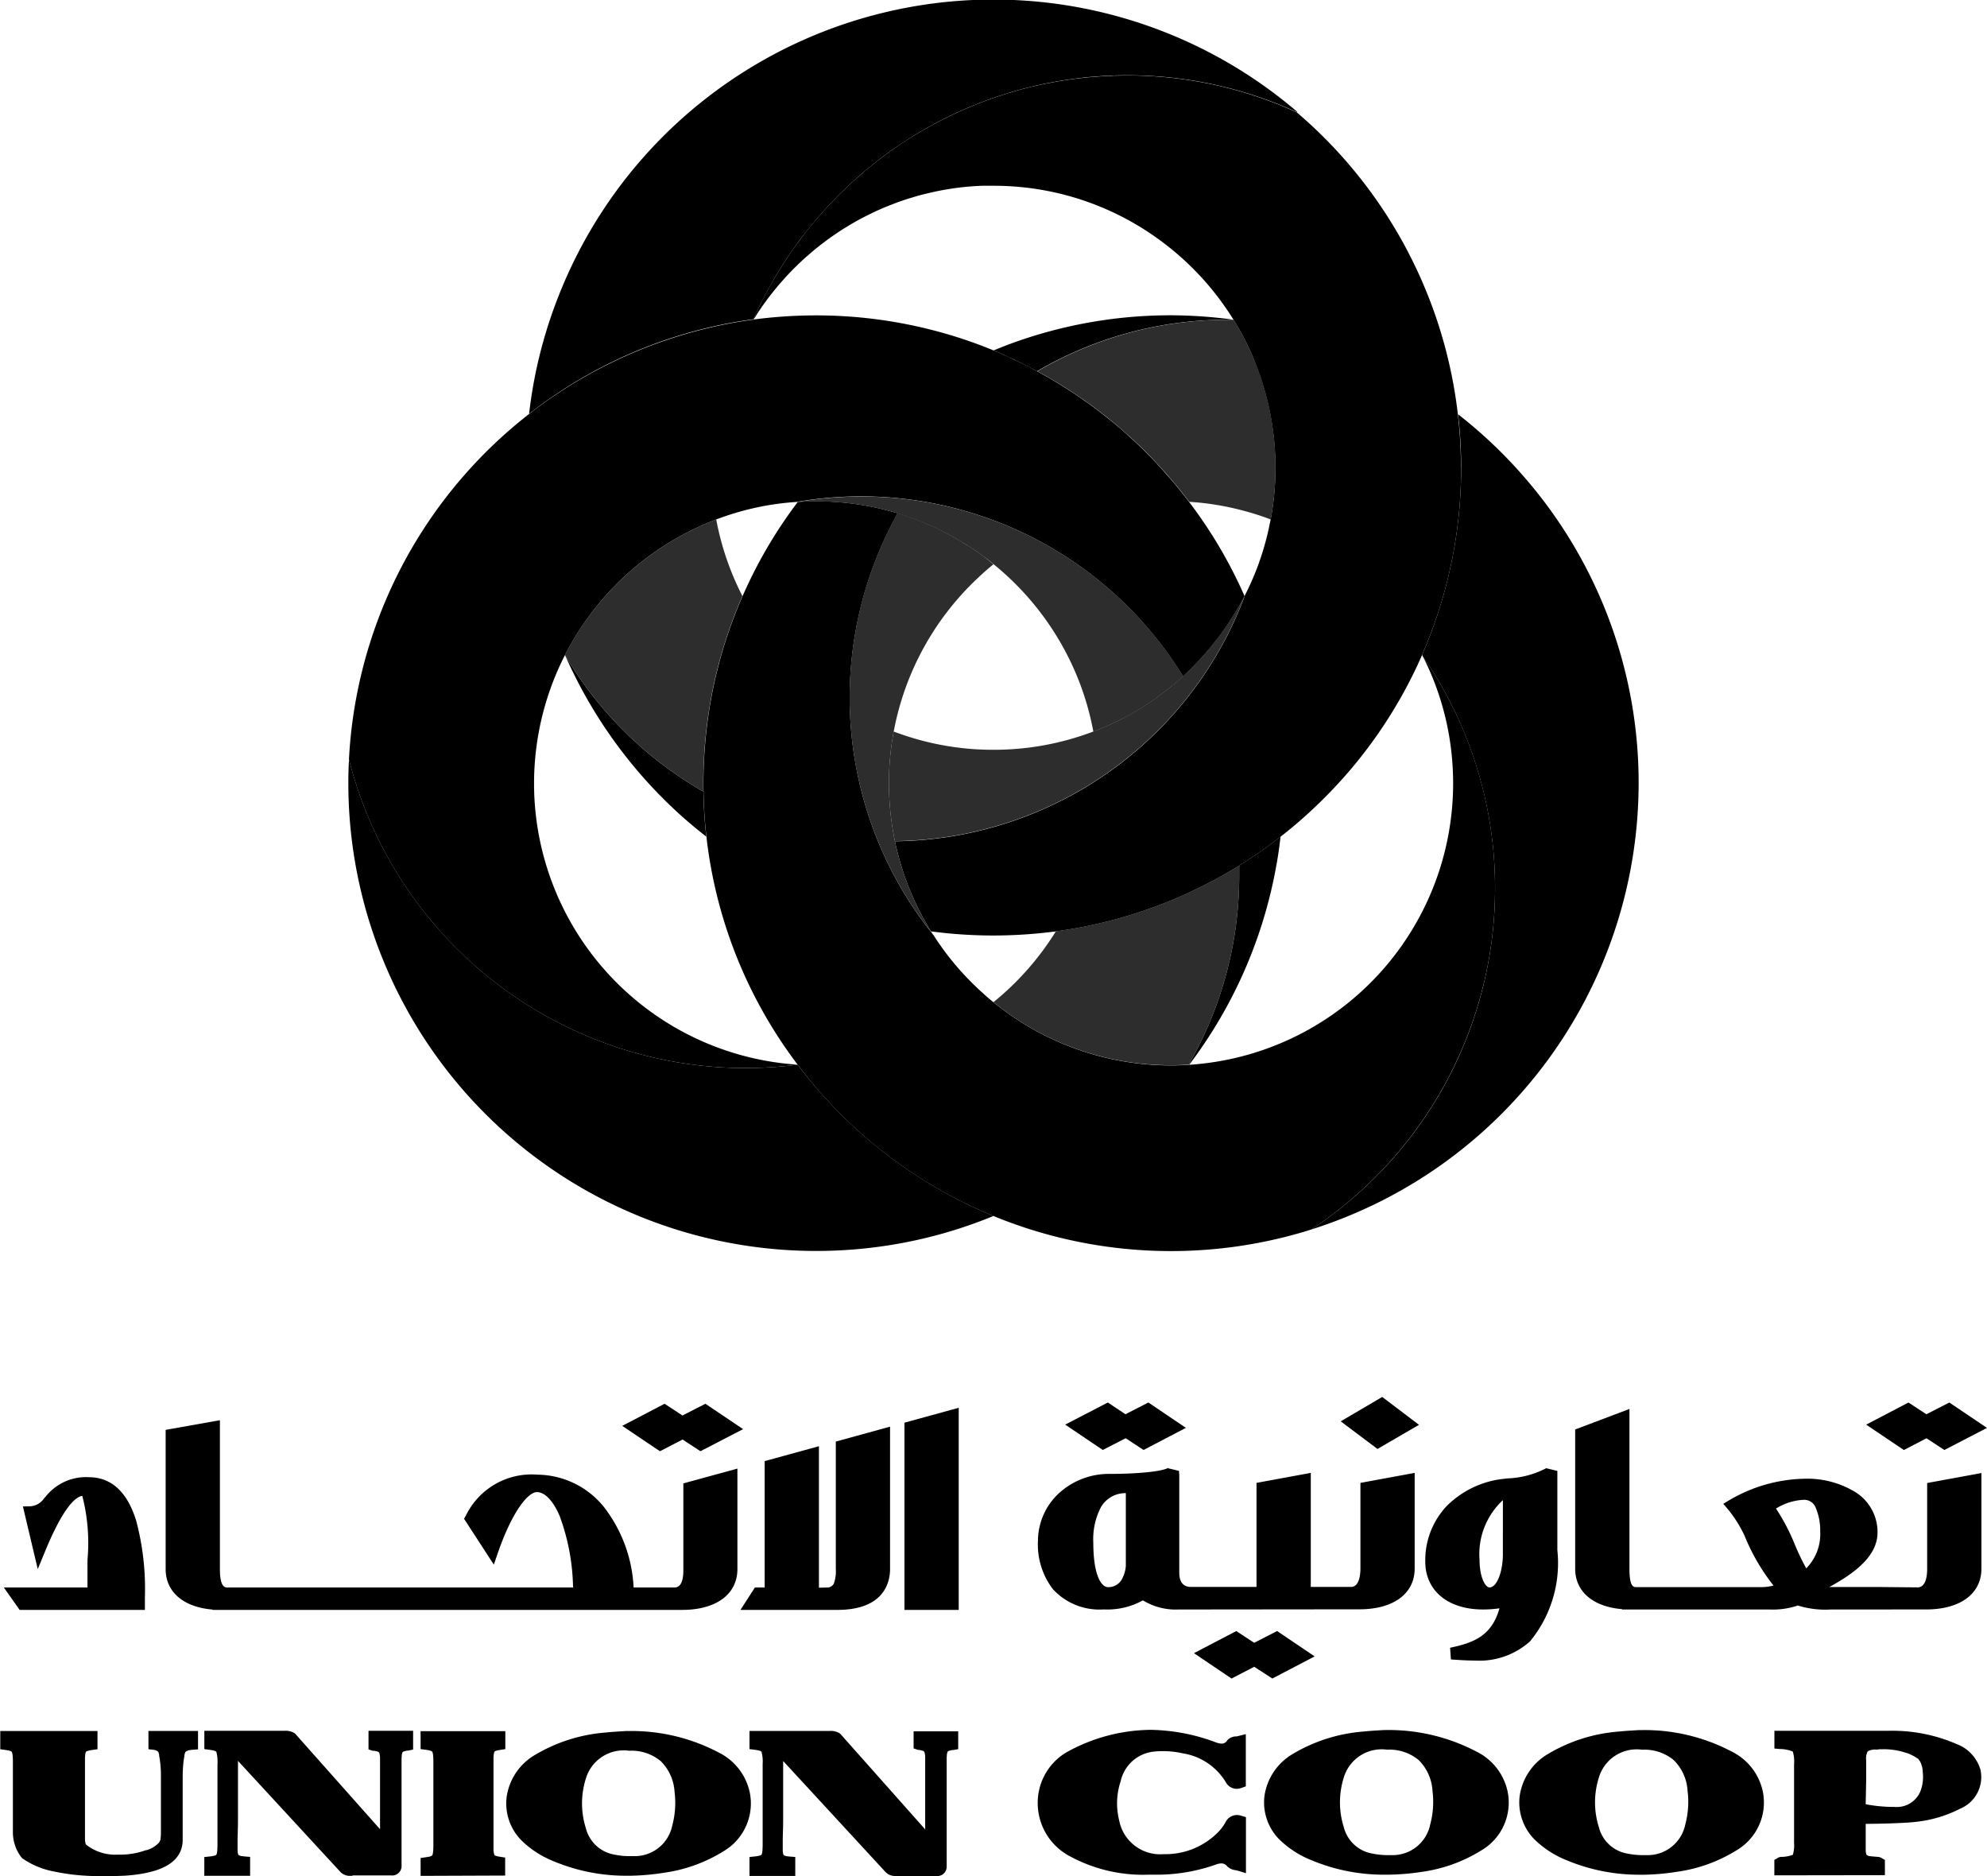 <svg xmlns="http://www.w3.org/2000/svg" width="74.144" height="70" viewBox="0 0 74.144 70">
  <g id="UC" transform="translate(-343.806 -2974)">
    <path id="Path_78" data-name="Path 78" d="M236.622,192.032c-.007.02-.017.041-.027.061.015-.022.027-.044.039-.064A.021.021,0,0,1,236.622,192.032Z" transform="translate(135.29 2793.896)"/>
    <path id="Path_79" data-name="Path 79" d="M263.189,144.109a17.335,17.335,0,0,1-1.459,6.982s0,.007,0,.01a17.4,17.4,0,0,1-3.876,5.555,16.887,16.887,0,0,1-1.4,1.217,17.356,17.356,0,0,1-8.382,3.534l-.242.029a17.666,17.666,0,0,1-4.421-.029c-.056-.09-.112-.183-.166-.276-.027-.049-.056-.1-.083-.149-.056-.1-.11-.2-.164-.3s-.1-.208-.154-.315a10.324,10.324,0,0,1-.677-1.882l-.015-.059c-.017-.068-.032-.134-.049-.2s-.027-.12-.039-.181a14.1,14.1,0,0,0,13.057-9.162s0-.007,0-.01a10.239,10.239,0,0,0,.933-2.691c.012-.044.02-.09.029-.137a10.52,10.52,0,0,0-.582-5.855s0-.01,0-.015a10.16,10.16,0,0,0-.8-1.584,10.582,10.582,0,0,0-2.769-2.986,10.457,10.457,0,0,0-6.188-2.016c-.1,0-.191,0-.286,0-.047,0-.091,0-.135,0a9.945,9.945,0,0,0-1.276.127l-.112.019q-.275.048-.543.11c-.063.015-.127.029-.191.046-.042.007-.081.02-.12.029-.076.02-.149.039-.222.061s-.166.049-.249.076a.318.318,0,0,0-.044.012c-.066.022-.132.042-.2.066-.105.034-.21.073-.315.113s-.208.081-.31.122-.205.086-.308.132-.2.093-.3.142c-.2.1-.4.2-.587.31-.261.149-.516.308-.762.479-.046.032-.1.066-.142.1-.088.061-.176.127-.261.193-.191.144-.374.293-.552.452-.1.083-.2.173-.293.264-.049.044-.1.09-.142.137-.081.076-.156.154-.232.232-.054.056-.107.113-.156.166s-.1.11-.149.166c-.078.088-.156.176-.227.266-.039.044-.076.09-.11.134s-.073.09-.108.137q-.11.139-.213.286c-.066.088-.127.178-.188.269-.039.056-.076.113-.112.171s-.073.113-.11.171a.022.022,0,0,1-.012,0c.059-.134.122-.269.186-.4l0,0q.03-.07.066-.139c.01-.022.02-.042.029-.061.063-.127.127-.254.2-.379.085-.161.173-.323.264-.479s.183-.313.281-.467c.081-.132.164-.259.249-.386.039-.059.078-.117.117-.174.081-.117.161-.23.242-.342.1-.129.191-.257.291-.384.015-.022.032-.042.046-.061.078-.1.154-.2.235-.288a.127.127,0,0,1,.029-.034c.061-.076.125-.151.191-.225a.024.024,0,0,1,.01-.012c.032-.039.066-.078.1-.115a.332.332,0,0,1,.039-.042c.059-.068.12-.134.181-.2.078-.088.159-.174.242-.259l.1-.1c0-.007.007-.012.01-.012a.309.309,0,0,1,.039-.039c.061-.064.122-.125.186-.186l.046-.044.076-.071c.11-.108.22-.21.332-.308s.227-.2.342-.3.232-.193.352-.288c.076-.061.151-.12.227-.178,0,0,0,0,0,0a.333.333,0,0,1,.051-.037l0,0a.046.046,0,0,1,.017-.015.114.114,0,0,1,.029-.022c.039-.032.081-.061.12-.088a.084.084,0,0,1,.025-.02h0c0-.007.007-.01.012-.01a.226.226,0,0,1,.041-.029c.064-.049.127-.1.193-.139.249-.176.5-.342.76-.5.068-.044.139-.085.21-.127s.122-.071.183-.108c.132-.076.264-.149.4-.222s.269-.142.406-.21c.274-.139.552-.266.833-.386.264-.112.535-.22.806-.318l.09-.032c.156-.054.31-.107.469-.156.064-.022.125-.042.188-.059s.134-.042.2-.061c.144-.042.288-.081.435-.117.215-.056.432-.105.65-.151.066-.015.13-.027.2-.039l.156-.029q.191-.037.381-.066c.125-.02.252-.039.381-.056.1-.012.188-.025.284-.034.061-.007.125-.015.186-.02.083-.01.169-.017.254-.022.061-.007.12-.012.181-.015.134-.012.266-.02.4-.025.073,0,.149-.007.225-.01.159,0,.32-.007.481-.007a15.133,15.133,0,0,1,6.327,1.376,17.429,17.429,0,0,1,6.126,13.264Z" transform="translate(135.138 2847.342)"/>
    <path id="Path_80" data-name="Path 80" d="M193.881,284.763c-.288-.225-.572-.459-.846-.7A17.556,17.556,0,0,1,188.615,278a14.134,14.134,0,0,0,5.159,5.083C193.781,283.649,193.82,284.211,193.881,284.763Z" transform="translate(176.28 2720.451)"/>
    <path id="Path_81" data-name="Path 81" d="M195.187,246.068c-.064.139-.122.281-.178.423a17.163,17.163,0,0,0-1.207,4.956q-.077.8-.076,1.608c0,.1,0,.205.005.308a14.134,14.134,0,0,1-5.159-5.083l-.007-.015a10.558,10.558,0,0,1,5.645-5.054,10.441,10.441,0,0,0,.977,2.857Z" transform="translate(176.322 2750.171)" fill="#2d2d2d"/>
    <path id="Path_82" data-name="Path 82" d="M207.99,114.36a15.133,15.133,0,0,0-6.327-1.376c-.161,0-.323,0-.481.007-.076,0-.152,0-.225.01-.134,0-.266.012-.4.024-.061,0-.12.007-.181.015-.085,0-.171.012-.254.022-.061,0-.125.012-.186.02-.1.01-.188.022-.283.034-.129.017-.257.037-.381.056s-.254.042-.381.066l-.156.029c-.066.012-.129.024-.2.039-.218.046-.435.1-.65.152-.147.037-.291.076-.435.117-.068.02-.137.039-.2.061s-.125.037-.188.059c-.188.059-.374.122-.56.188-.271.1-.543.205-.806.318-.281.12-.56.247-.833.386-.137.068-.271.137-.406.21s-.266.147-.4.222c-.061.037-.125.071-.183.107s-.142.083-.21.127c-.257.161-.511.328-.76.5-.066.044-.13.09-.193.139a.21.21,0,0,0-.042.029s-.007,0-.012.01h0a.086.086,0,0,0-.024.02c-.039.027-.081.056-.12.088a.118.118,0,0,0-.029.022.046.046,0,0,0-.017.015l0,0a.327.327,0,0,0-.051.037s0,0,0,0c-.076.059-.151.117-.227.178-.12.1-.237.191-.352.288s-.23.2-.342.3-.222.2-.332.308l-.076.071-.046.044c-.064.061-.125.12-.186.186a.29.29,0,0,0-.039.039s-.007,0-.01.012l-.1.1c-.083.085-.164.171-.242.259-.061.066-.122.132-.181.2a.3.3,0,0,0-.039.042c-.034.037-.068.076-.1.115a.024.024,0,0,0-.01.012c-.066.073-.129.149-.191.225a.127.127,0,0,0-.029.034c-.081.093-.159.191-.235.288-.015.019-.032.039-.047.061-.1.127-.2.254-.291.384-.081.112-.161.225-.242.342-.039.056-.078.115-.117.173-.086.127-.169.254-.249.386-.1.154-.191.308-.281.467s-.178.318-.264.479c-.068.125-.132.252-.2.379-.01.02-.02.039-.029.061q-.037.07-.066.139l0,0c-.064.134-.127.269-.186.4a17.369,17.369,0,0,0-8.37,3.529,17.279,17.279,0,0,1,1.112-4.428,17.434,17.434,0,0,1,27.548-6.842Z" transform="translate(184.212 2863.826)"/>
    <path id="Path_83" data-name="Path 83" d="M253.535,252.971a15.046,15.046,0,0,1-.337,3.187,15.287,15.287,0,0,1-6.527,9.548,17.433,17.433,0,0,1-19.156-6.149l0,0a17.3,17.3,0,0,1-3.407-8.509h0a17.824,17.824,0,0,1-.112-1.989q0-.814.076-1.608a17.158,17.158,0,0,1,1.207-4.956c.056-.142.115-.284.178-.423a17.3,17.3,0,0,1,2.06-3.514c.227-.017.454-.024.684-.024a10.526,10.526,0,0,1,2.468.291c.193.049.386.1.577.156a14.113,14.113,0,0,0,1.339,15.745,10.445,10.445,0,0,0,1.811,2.133c.139.129.281.252.428.369a10.487,10.487,0,0,0,6.622,2.353c.23,0,.459-.007.684-.024a10.524,10.524,0,0,0,9.841-10.5,10.677,10.677,0,0,0-.147-1.757,10.4,10.4,0,0,0-.982-2.979,14.939,14.939,0,0,1,1.378,2.449A15.149,15.149,0,0,1,253.535,252.971Z" transform="translate(146.058 2754.169)"/>
    <path id="Path_84" data-name="Path 84" d="M254.746,212.4c-.44.274-.892.525-1.356.76a17.35,17.35,0,0,1-5.479,1.693,10.542,10.542,0,0,1-2.331,2.646,10.463,10.463,0,0,0,6.622,2.353c.222,0,.445-.007.662-.022a14.1,14.1,0,0,0,1.887-7.067C254.751,212.645,254.749,212.522,254.746,212.4Zm-18.132-20.366c-.007.02-.017.042-.027.061.015-.022.027-.044.039-.064A.022.022,0,0,1,236.614,192.036Z" transform="translate(135.296 2793.891)" fill="#2d2d2d"/>
    <path id="Path_85" data-name="Path 85" d="M351.744,324.428c-.039.352-.088.7-.152,1.048a17.342,17.342,0,0,1-3.255,7.461.072.072,0,0,0-.022,0,14.1,14.1,0,0,0,1.887-7.067c0-.122,0-.244,0-.364A17.348,17.348,0,0,0,351.744,324.428Z" transform="translate(39.845 2680.786)"/>
    <path id="Path_86" data-name="Path 86" d="M166.664,201.447c-.054.1-.108.2-.161.3-.022.034-.042.071-.061.105a.078.078,0,0,0-.01.019c-.049.083-.1.164-.147.244l-.044.071c-.046.078-.1.156-.149.232a1.31,1.31,0,0,1-.081.122c-.044.066-.088.129-.134.193s-.1.147-.159.217q-.059.081-.125.161a.606.606,0,0,1-.064.081c-.071.093-.147.183-.222.271-.173.205-.357.406-.548.6l-.107.107c-.066.066-.134.13-.2.193l-.071.066-.012.012a14.1,14.1,0,0,0-14.423-6.508,10.254,10.254,0,0,0-2.852.6c-.049.017-.1.034-.142.054a10.536,10.536,0,0,0-6.8,9.843c0,.037,0,.073,0,.11a10.524,10.524,0,0,0,9.836,10.388l0,0a15.206,15.206,0,0,1-1.958.125c-.33,0-.66-.01-.985-.032a15.277,15.277,0,0,1-13.8-11.481,17.478,17.478,0,0,1,15.083-16.41.665.665,0,0,1-.027.061c.015-.022.027-.044.039-.064a17.923,17.923,0,0,1,2.331-.154,17.409,17.409,0,0,1,4.426.569,16.927,16.927,0,0,1,2.2.738c.144.059.291.12.433.186.071.029.142.061.21.1s.166.073.247.115c.063.029.125.059.188.09.13.064.259.127.386.2l0,0c.061.032.122.063.183.1.083.044.166.088.249.137l.015.007c.122.068.244.139.364.213.1.059.2.12.3.183.227.142.45.286.67.44.071.046.139.1.208.144.105.073.21.149.313.227.041.029.081.061.122.093.063.047.125.093.188.147a.025.025,0,0,1,.017.012l0,0c.078.061.159.125.235.186a.081.081,0,0,1,.02.015c.09.071.181.147.271.225a.013.013,0,0,1,.01.007c.134.112.264.227.393.345s.264.242.393.364.239.232.357.352c.083.083.164.166.242.252.007,0,.012.007.012.012.037.037.071.073.1.11,0,0,.007,0,0,0,.066.068.127.137.188.205.09.1.176.2.259.293.034.039.066.076.1.115q.147.169.286.345c.115.142.225.284.335.428A17.323,17.323,0,0,1,166.664,201.447Z" transform="translate(223.582 2794.794)"/>
    <path id="Path_87" data-name="Path 87" d="M157.158,321.71a17.237,17.237,0,0,1-3.944,1.1,17.459,17.459,0,0,1-20.129-17.245c0-.3.007-.594.025-.887a15.284,15.284,0,0,0,13.8,11.481c.325.022.655.032.985.032a15.231,15.231,0,0,0,1.957-.125A17.5,17.5,0,0,0,157.158,321.71Z" transform="translate(223.719 2697.657)"/>
    <path id="Path_88" data-name="Path 88" d="M307.27,191.134c-.073,0-.147,0-.22,0a14.01,14.01,0,0,0-7.111,1.923c-.054-.029-.105-.059-.159-.085l0,0c-.127-.068-.257-.132-.386-.2-.063-.032-.125-.061-.188-.09-.081-.042-.164-.078-.247-.115s-.139-.066-.21-.1c-.142-.066-.288-.127-.432-.186.164-.068.33-.132.5-.2a17.318,17.318,0,0,1,6.124-1.112A17.508,17.508,0,0,1,307.27,191.134Z" transform="translate(82.562 2794.794)"/>
    <path id="Path_89" data-name="Path 89" d="M318.369,197.559a10.467,10.467,0,0,1-.179,1.931,9.847,9.847,0,0,0-1.068-.34,10.112,10.112,0,0,0-1.972-.318c-.11-.144-.22-.286-.335-.428q-.139-.176-.286-.345c-.032-.039-.064-.076-.1-.115-.083-.1-.169-.2-.259-.293-.061-.068-.122-.137-.188-.205,0,0,0,0,0,0q-.048-.055-.1-.11s0-.007-.012-.012c-.078-.086-.159-.169-.242-.252-.117-.12-.235-.237-.357-.352s-.259-.247-.393-.364-.262-.232-.393-.345a.014.014,0,0,0-.01-.007c-.09-.078-.181-.154-.271-.225a.079.079,0,0,0-.02-.015c-.078-.066-.156-.127-.235-.186l0,0a.025.025,0,0,0-.017-.012c-.063-.054-.125-.1-.188-.147-.041-.032-.081-.063-.122-.093-.1-.078-.208-.154-.313-.227-.069-.051-.137-.1-.208-.144-.22-.154-.442-.3-.67-.44-.1-.064-.2-.125-.3-.183-.12-.073-.242-.144-.364-.213l-.015-.007c-.083-.049-.166-.093-.249-.137a.115.115,0,0,0-.024-.012,14.011,14.011,0,0,1,7.111-1.923c.073,0,.147,0,.22,0A10.458,10.458,0,0,1,318.369,197.559Z" transform="translate(73.033 2793.891)" fill="#2d2d2d"/>
    <path id="Path_90" data-name="Path 90" d="M391.894,230.035a17.479,17.479,0,0,1-12.221,16.649,15.241,15.241,0,0,0,5.545-18.936,14.923,14.923,0,0,0-1.378-2.449.577.577,0,0,0-.027-.056,17.425,17.425,0,0,0,1.344-8.976,17.633,17.633,0,0,1,2.913,2.876A17.369,17.369,0,0,1,391.894,230.035Z" transform="translate(13.057 2773.189)"/>
    <path id="Path_91" data-name="Path 91" d="M284.823,262.685a14.1,14.1,0,0,1-13.057,9.161c-.059-.291-.107-.582-.144-.88a10.531,10.531,0,0,1,.073-3.059c.01-.049.017-.1.027-.149l.071.027a10.423,10.423,0,0,0,2.957.633c.23.015.462.022.694.022a10.453,10.453,0,0,0,3.722-.679c.076-.029.154-.059.23-.09.166-.068.33-.139.491-.215.125-.059.247-.117.367-.181s.232-.122.345-.186c.156-.088.308-.178.457-.274l.1-.066a.1.1,0,0,0,.02-.015c.061-.037.122-.078.181-.117l.088-.061.132-.1.132-.1c.029-.022.059-.042.086-.064,0,0,0,0,0,0a.573.573,0,0,0,.061-.046l0,0c.091-.068.176-.137.264-.21.034-.027.066-.054.1-.081.1-.088.205-.176.3-.266l.071-.066c.068-.063.137-.127.2-.193l.108-.108c.191-.191.374-.391.548-.6.076-.088.151-.178.222-.271a.606.606,0,0,0,.064-.081q.066-.081.125-.161c.056-.071.108-.144.159-.217s.09-.127.134-.193a1.319,1.319,0,0,0,.081-.122c.051-.076.1-.154.149-.232l.044-.071c.049-.081.1-.161.147-.244a.077.077,0,0,1,.01-.02c.02-.034.039-.071.061-.105.054-.1.108-.2.161-.3A.1.1,0,0,0,284.823,262.685Z" transform="translate(105.432 2733.534)" fill="#2d2d2d"/>
    <path id="Path_92" data-name="Path 92" d="M262.282,244.021c-.093.085-.193.169-.291.254-.032.027-.064.054-.1.081-.088.073-.173.142-.264.21l0,0a.55.55,0,0,1-.061.046s0,0,0,0c-.027.022-.056.042-.086.064l-.132.1-.132.1-.088.061c-.059.039-.12.081-.181.117a.1.1,0,0,1-.019.015l-.1.066c-.149.1-.3.186-.457.274-.112.064-.227.127-.345.186s-.242.122-.367.181c-.161.076-.325.147-.491.215-.076.032-.154.061-.23.09-.007-.041-.015-.08-.024-.122a10.442,10.442,0,0,0-1.193-3.182,10.557,10.557,0,0,0-2.5-2.937c-.112-.093-.225-.181-.342-.266-.088-.066-.173-.13-.264-.191-.064-.046-.13-.093-.2-.134-.041-.029-.081-.056-.122-.081,0,0,0,0-.007,0a2.774,2.774,0,0,0-.239-.149l0,0c-.071-.046-.144-.09-.217-.129a1.52,1.52,0,0,0-.147-.083c-.132-.076-.267-.147-.4-.213-.027-.015-.051-.027-.078-.039-.046-.024-.1-.046-.142-.068-.137-.066-.279-.127-.418-.186s-.293-.12-.442-.173h0a10.344,10.344,0,0,0-3.6-.635c-.23,0-.457.007-.684.024a.276.276,0,0,0-.044,0,14.1,14.1,0,0,1,14.423,6.508Z" transform="translate(125.667 2755.216)" fill="#2d2d2d"/>
    <path id="Path_93" data-name="Path 93" d="M266.832,243.506c-.2.161-.393.33-.579.508a10.483,10.483,0,0,0-3.143,5.731c-.01.049-.017.1-.027.149a10.537,10.537,0,0,0-.073,3.059c.044.359.105.711.183,1.061.017.069.032.135.049.2l.015.059a10.324,10.324,0,0,0,.677,1.882c.049.107.1.21.154.315s.108.2.164.3c.027.051.056.1.083.149.054.093.11.186.166.276.029.049.061.1.093.144a14.114,14.114,0,0,1-1.339-15.745c.188.059.374.12.557.188h0c.149.054.3.112.442.174s.281.12.418.186c.047.022.1.044.142.068.027.012.051.025.078.039.134.066.269.137.4.213.049.027.1.054.147.083.073.039.147.083.217.13l0,0c.081.049.161.1.239.149,0,0,.005,0,.008,0,.042.024.081.051.122.081.066.042.132.088.2.134q.136.092.264.191C266.607,243.325,266.72,243.416,266.832,243.506Z" transform="translate(114.045 2751.547)" fill="#2d2d2d"/>
    <g id="Group_73" data-name="Group 73" transform="translate(343.806 3026.119)">
      <path id="Path_94" data-name="Path 94" d="M372.115,558.606a6.989,6.989,0,0,1-2.7-.525,3.685,3.685,0,0,1-1.208-.762,1.965,1.965,0,0,1-.586-1.627,2.174,2.174,0,0,1,1.035-1.576,6.063,6.063,0,0,1,2.653-.85c.205-.022.413-.035.58-.045l.182-.011h.02a7.069,7.069,0,0,1,3.457.81,2.164,2.164,0,0,1,1.148,1.479,2.067,2.067,0,0,1-.979,2.2,5.659,5.659,0,0,1-2.21.8A8.884,8.884,0,0,1,372.115,558.606Zm.072-4.666a1.476,1.476,0,0,0-1.6,1.031,3.073,3.073,0,0,0,0,1.871,1.327,1.327,0,0,0,1.074.978,2.832,2.832,0,0,0,.575.056c.046,0,.094,0,.141,0a1.428,1.428,0,0,0,1.43-1.137,3.261,3.261,0,0,0,.087-1.26,1.755,1.755,0,0,0-.512-1.146,1.707,1.707,0,0,0-1.184-.391Z" transform="translate(-320.441 -540.782)"/>
      <path id="Path_95" data-name="Path 95" d="M314.012,558.543c-.081,0-.164,0-.247,0a5.73,5.73,0,0,1-2.885-.666,2.248,2.248,0,0,1-1.178-2.54,2.19,2.19,0,0,1,.978-1.341,6.545,6.545,0,0,1,3.177-.857,7.166,7.166,0,0,1,2.413.461.728.728,0,0,0,.235.053.24.24,0,0,0,.206-.122.448.448,0,0,1,.327-.147c.034,0,.066-.009.092-.016l.274-.069v1.949l-.148.052a.624.624,0,0,1-.2.039.469.469,0,0,1-.412-.27,2.293,2.293,0,0,0-1.584-1.052,3.438,3.438,0,0,0-.749-.084,3.112,3.112,0,0,0-.329.017,1.414,1.414,0,0,0-1.246,1.1,2.614,2.614,0,0,0-.057,1.469,1.558,1.558,0,0,0,1.663,1.258h.036a2.748,2.748,0,0,0,1.908-.739,1.793,1.793,0,0,0,.352-.435.482.482,0,0,1,.424-.287.64.64,0,0,1,.192.033l.155.048v2.091l-.286-.089c-.031-.009-.065-.017-.1-.024a.543.543,0,0,1-.315-.145.271.271,0,0,0-.217-.108.632.632,0,0,0-.209.045A6.631,6.631,0,0,1,314.012,558.543Z" transform="translate(-270.917 -540.719)"/>
      <path id="Path_96" data-name="Path 96" d="M498.317,558.789v-.576l.113-.063h0a.276.276,0,0,1,.128-.049h.007a1.246,1.246,0,0,0,.442-.078,1.233,1.233,0,0,0,.046-.445v-2.938a1.24,1.24,0,0,0-.049-.471,1.321,1.321,0,0,0-.485-.093l-.2-.018v-.662h4.143v0h.134a6.024,6.024,0,0,1,2.534.5,1.453,1.453,0,0,1,.879.958,1.277,1.277,0,0,1-.753,1.446,4.7,4.7,0,0,1-1.625.49c-.36.048-1.335.078-1.876.078h-.029v1.009c.013.141.037.154.052.162l0,0,0,0,.01.006a.246.246,0,0,0,.087.027c.04.006.083.01.13.014h.007c.053.006.112.01.184.016h.006a.279.279,0,0,1,.129.05l0,0,.111.064,0,.126v.441Zm3.408-2.653a5.4,5.4,0,0,0,1.02.1h.055a.951.951,0,0,0,.989-.641,1.546,1.546,0,0,0,.063-.681l0-.012v-.026h0c0-.025-.007-.05-.012-.076v0h0l-.006-.031v0l0-.01c0-.009,0-.018-.007-.027a.971.971,0,0,0-.068-.185l-.071-.1a1.814,1.814,0,0,0-.2-.123l-.016-.008-.005,0a1.092,1.092,0,0,0-.2-.088h0l-.021-.008-.017,0-.011-.005a2.634,2.634,0,0,0-.851-.131l-.121,0a.835.835,0,0,1-.122.014.561.561,0,0,0-.324.066.574.574,0,0,0-.057.33c0,.091,0,.459,0,.551v.221h0Z" transform="translate(-432.108 -540.941)"/>
      <path id="Path_97" data-name="Path 97" d="M437.472,558.607a6.984,6.984,0,0,1-2.7-.525,3.685,3.685,0,0,1-1.207-.762,1.965,1.965,0,0,1-.586-1.627,2.174,2.174,0,0,1,1.035-1.576,6.057,6.057,0,0,1,2.653-.85c.2-.022.412-.034.579-.044l.182-.012h.019l.092,0a6.973,6.973,0,0,1,3.366.807,2.159,2.159,0,0,1,1.148,1.478,2.067,2.067,0,0,1-.979,2.2,5.669,5.669,0,0,1-2.211.8,8.85,8.85,0,0,1-1.331.113Zm.058-4.666a1.471,1.471,0,0,0-1.59,1.031,3.072,3.072,0,0,0,0,1.871,1.327,1.327,0,0,0,1.074.978,2.777,2.777,0,0,0,.52.055h.072l.124,0a1.429,1.429,0,0,0,1.43-1.137,3.261,3.261,0,0,0,.087-1.259,1.754,1.754,0,0,0-.512-1.145,1.705,1.705,0,0,0-1.184-.391Z" transform="translate(-376.276 -540.782)"/>
      <path id="Path_98" data-name="Path 98" d="M151.6,558.833v-.667l.19-.027.108-.017.02-.005h0c.021,0,.04-.01.057-.016h0l.016-.006,0,0c.036-.015.059-.025.074-.156a2.149,2.149,0,0,0,.011-.221v0c0-.036,0-.073,0-.113v-2.944c0-.04,0-.078,0-.113v0a2.147,2.147,0,0,0-.011-.221c-.015-.131-.038-.141-.074-.155l0,0-.017-.006h0a.532.532,0,0,0-.056-.016h0l-.021-.005c-.03-.006-.064-.011-.106-.017l-.192-.025v-.669h3.162v.67l-.2.031-.058.01a.61.61,0,0,0-.079.02l-.019.007h-.005l-.006,0c-.03.013-.053.024-.068.153q0,.035-.006.076v0c0,.04,0,.085,0,.14v0c0,.036,0,.073,0,.113V557.6c0,.04,0,.078,0,.113v0c0,.055,0,.1,0,.14v0c0,.027,0,.052.006.075.015.13.038.141.068.154l.006,0h0l0,0,.019.007a.655.655,0,0,0,.078.02l.058.01.2.032v.67Z" transform="translate(-135.905 -540.965)"/>
      <path id="Path_99" data-name="Path 99" d="M178.014,558.876a6.987,6.987,0,0,1-2.7-.525,3.687,3.687,0,0,1-1.208-.763,1.965,1.965,0,0,1-.586-1.627,2.173,2.173,0,0,1,1.035-1.577,6.059,6.059,0,0,1,2.653-.85c.2-.022.412-.035.579-.045l.182-.012h.019l.091,0a6.975,6.975,0,0,1,3.367.807,2.161,2.161,0,0,1,1.148,1.479,2.068,2.068,0,0,1-.979,2.2,5.668,5.668,0,0,1-2.211.8,8.843,8.843,0,0,1-1.331.114Zm.058-4.666a1.472,1.472,0,0,0-1.59,1.031,3.072,3.072,0,0,0,0,1.871,1.328,1.328,0,0,0,1.074.978,2.786,2.786,0,0,0,.52.055h.072c.042,0,.084,0,.124,0a1.429,1.429,0,0,0,1.43-1.137,3.256,3.256,0,0,0,.087-1.259,1.753,1.753,0,0,0-.512-1.145,1.706,1.706,0,0,0-1.184-.391Z" transform="translate(-154.618 -541.013)"/>
      <path id="Path_100" data-name="Path 100" d="M241.328,558.849l-.089,0a.5.5,0,0,1-.35-.134l-3.833-4.156v2.15c0,.283-.009.519-.015.743v.467c.012.136.036.152.05.16l.007,0h0l.01.006a.25.25,0,0,0,.088.027l.112.012.2.016v.706H235.8v-.705l.2-.022a.921.921,0,0,0,.212-.041c.042-.016.076-.03.079-.4v0c0-.02,0-.04,0-.061v-2.938a1.422,1.422,0,0,0-.042-.462c-.019-.032-.1-.057-.257-.078l-.192-.025v-.677h3a.617.617,0,0,1,.38.1l.01.009,3.109,3.5.057.065v-1.5h0v-.278c0-.046,0-.094,0-.147v-.12c0-.007,0-.013,0-.018v-.382c0-.04,0-.078,0-.113v-.006c0-.019,0-.037,0-.055v0c0-.028,0-.053,0-.077v-.005c0-.027,0-.053-.006-.075-.015-.13-.038-.141-.068-.154l-.006,0h0l0,0-.019-.007a.627.627,0,0,0-.078-.02l-.062-.01-.019,0-.007,0-.017-.005-.15-.051v-.637h.774l.269,0v0h.621v.666l-.183.032-.018,0-.011,0h-.006l-.034.006a.636.636,0,0,0-.079.021l-.019.007,0,0h0l-.006,0c-.03.013-.053.024-.068.153,0,.024,0,.049-.006.076v.005c0,.025,0,.05,0,.078v0c0,.018,0,.036,0,.055v.006c0,.036,0,.073,0,.113v.382c0,.006,0,.012,0,.017v.007c0,.057,0,.109,0,.159v1.121h0V558.5a.348.348,0,0,1-.315.35.438.438,0,0,1-.05,0h-1.443Z" transform="translate(-207.833 -540.976)"/>
      <path id="Path_101" data-name="Path 101" d="M101.7,558.813c-.035,0-.064,0-.089,0a.494.494,0,0,1-.35-.134l-3.833-4.156v2.151c0,.283-.009.519-.015.743v.467c.012.136.036.152.05.16l.008,0h0l.01.006a.25.25,0,0,0,.088.027c.036,0,.074.009.112.012l.2.016v.706H96.172v-.7l.2-.022a.909.909,0,0,0,.212-.041c.042-.016.076-.03.079-.4v0c0-.02,0-.04,0-.061v-2.938a1.418,1.418,0,0,0-.042-.462c-.019-.032-.1-.057-.256-.078l-.192-.025V553.4h3a.618.618,0,0,1,.38.1l.01.009,3.109,3.5.057.065v-1.5h0v-.333c0-.052,0-.106,0-.167v-.046c0-.007,0-.013,0-.018v-.342c0-.03,0-.059,0-.087v0c0-.006,0-.012,0-.017v-.012c0-.019,0-.037,0-.055v-.005c0-.027,0-.053,0-.077v-.005c0-.027,0-.052-.006-.075-.015-.13-.038-.141-.068-.154l-.005,0h0l0,0-.018-.006a.645.645,0,0,0-.078-.02l-.062-.01-.019,0-.007,0-.016,0-.151-.05V553.4h.774l.269,0v0h.621v.7l-.183.039-.013,0-.011,0-.011,0-.034.006a.579.579,0,0,0-.079.021l-.019.007,0,0-.007,0c-.03.014-.053.024-.068.153,0,.024,0,.049-.006.076v.005c0,.025,0,.05,0,.077v.008c0,.018,0,.036,0,.055s0,.012,0,.019v.01c0,.028,0,.058,0,.089v.339c0,.006,0,.012,0,.018v.006c0,.037,0,.076,0,.117,0,.014,0,.07,0,.083v1.081h0v2.138a.348.348,0,0,1-.315.35.4.4,0,0,1-.05,0H101.7Z" transform="translate(-88.548 -540.945)"/>
      <path id="Path_102" data-name="Path 102" d="M47.7,558.833c-.282,0-.557-.011-.816-.031a7.371,7.371,0,0,1-.943-.133l-.029-.006-.008,0-.027-.006a3.06,3.06,0,0,1-1.176-.487l-.012-.009-.011-.011a1.534,1.534,0,0,1-.335-.95v-2.545c0-.04,0-.078,0-.113v0a2.182,2.182,0,0,0-.011-.221c-.015-.131-.038-.141-.074-.156h0l-.017-.006h0l-.057-.016h0l-.021-.005-.1-.016-.191-.026v-.68H47.5v.68l-.191.026c-.038.005-.073.011-.1.017a.653.653,0,0,0-.077.02l-.019.007,0,0h0l-.006,0c-.03.013-.053.024-.068.153,0,.024,0,.049-.006.076v0c0,.04,0,.085,0,.14v0c0,.036,0,.073,0,.113v2.8a.7.7,0,0,0,.029.195l.017.015a1.752,1.752,0,0,0,1.176.37h.041a2.82,2.82,0,0,0,1.008-.166l.01,0,.01,0a.951.951,0,0,0,.409-.224l.011-.012.011-.008a.318.318,0,0,0,.093-.142l0-.006a2.134,2.134,0,0,0,.019-.216l0-.782v-1.149c0-.046,0-.094,0-.147v-.125c0-.194-.015-.355-.031-.492-.009-.077-.021-.148-.034-.211l0-.009,0-.021a.456.456,0,0,0-.024-.1l-.012-.024a.152.152,0,0,0-.057-.042l0,0,0,0-.011-.006a.2.2,0,0,0-.051-.019h0l-.032-.006-.214-.027v-.68h1.85v.686l-.2.016c-.041,0-.08.008-.116.013a.246.246,0,0,0-.084.027l-.01.006,0,0-.005,0a.143.143,0,0,0-.058.044l-.01.021a.457.457,0,0,0-.025.1l0,.025v0c-.013.062-.024.133-.033.211-.016.137-.027.3-.031.495,0,.06,0,.115,0,.168v2.241c0,.6-.4,1-1.182,1.2a4.4,4.4,0,0,1-.512.1l-.061.008-.065.008-.084.009-.167.015-.083.006h0C48.245,558.825,47.985,558.833,47.7,558.833Z" transform="translate(-43.862 -540.952)"/>
      <path id="Path_103" data-name="Path 103" d="M45.435,493.415l-.588-.835h3.12l0-1.02a7.035,7.035,0,0,0-.194-2.4c-.274.045-.728.465-1.4,2.1l-.261.633-.554-2.337.272-.007a.669.669,0,0,0,.52-.3l.065-.07a1.916,1.916,0,0,1,1.6-.715c.84,0,1.435.545,1.769,1.62a9.856,9.856,0,0,1,.326,2.85v.481Z" transform="translate(-44.703 -485.47)"/>
      <path id="Path_104" data-name="Path 104" d="M107.62,475.679v3.749c0,.939-.791,1.523-2.064,1.523H88.034v-.013c-1.085-.09-1.749-.656-1.749-1.51v-5.194l2.025-.36v5.554c0,.688.191.688.294.688h12.883a8.057,8.057,0,0,0-.5-2.67c-.242-.566-.552-.89-.851-.89-.324,0-.918.713-1.458,2.278l-.147.428-1.111-1.711.067-.117a2.727,2.727,0,0,1,2.681-1.528,3.223,3.223,0,0,1,2.631,1.423,5.321,5.321,0,0,1,.948,2.787h1.532c.1-.007.334-.04.324-.685v-3.2Z" transform="translate(-80.104 -473.006)"/>
      <path id="Path_105" data-name="Path 105" d="M203.237,470.479l1.579-.825.668.438.856-.438,1.406.947-1.591.824-.667-.437-.845.438Z" transform="translate(-180.018 -469.4)"/>
      <path id="Path_106" data-name="Path 106" d="M239.092,475.521v5.314c0,.458-.192,1.523-1.97,1.523H233.51l.538-.835h.365v-4.716l2.025-.556v5.278l.347-.007a.293.293,0,0,0,.206-.137,1.344,1.344,0,0,0,.077-.549v-4.758Z" transform="translate(-205.88 -474.413)"/>
      <path id="Path_107" data-name="Path 107" d="M277.546,470.688v7.541h-2.025v-6.985Z" transform="translate(-241.772 -470.284)"/>
      <g id="Group_72" data-name="Group 72" transform="translate(38.729)">
        <path id="Path_108" data-name="Path 108" d="M316.68,470.16l1.592-.825.657.438.855-.438,1.4.946-1.579.825-.668-.438-.855.438Z" transform="translate(-315.662 -469.128)"/>
        <path id="Path_109" data-name="Path 109" d="M349.657,528.7l1.579-.825.668.438.856-.438,1.4.946-1.578.825-.677-.438-.846.439Z" transform="translate(-343.834 -519.141)"/>
        <path id="Path_110" data-name="Path 110" d="M314.931,491.341v0A2.34,2.34,0,0,1,313.61,491a2.732,2.732,0,0,1-1.458.338,2.357,2.357,0,0,1-1.9-.755,2.747,2.747,0,0,1-.558-1.819,2.428,2.428,0,0,1,.742-1.722,2.759,2.759,0,0,1,1.947-.76h.03c.055,0,.55,0,1.063-.037.912-.065,1.067-.181,1.081-.194a.078.078,0,0,0-.013.019l.415.1v.109h.008v3.689c0,.242.075.531.432.531h2.45l0-3.882,2.025-.373v4.255h1.5c.319,0,.353-.481.353-.688v-3.194l2.024-.373v3.567c0,.939-.791,1.523-2.064,1.523ZM312.973,487a1.052,1.052,0,0,0-.923.511,2.582,2.582,0,0,0-.291,1.329c0,1.23.3,1.667.548,1.667a.572.572,0,0,0,.543-.343,1.194,1.194,0,0,0,.123-.449Z" transform="translate(-309.692 -483.411)"/>
        <path id="Path_111" data-name="Path 111" d="M387.248,468.824l1.549-.91,1.372,1.04-1.549.9Z" transform="translate(-375.949 -467.914)"/>
        <path id="Path_112" data-name="Path 112" d="M410.766,493.333c-.072,0-.349,0-.9-.042l-.03-.436c.834-.177,1.552-.417,1.841-1.471a4.218,4.218,0,0,1-.619.043c-1.3,0-2.148-.7-2.148-1.783a2.94,2.94,0,0,1,.815-2.092,3.536,3.536,0,0,1,2.051-.992l0,0,.051-.005.143-.018h0a3.38,3.38,0,0,0,1.452-.38l0,0,.416.1v2.954a4.6,4.6,0,0,1-1.021,3.407A2.829,2.829,0,0,1,410.766,493.333Zm1.04-5.984a2.741,2.741,0,0,0-.871,2.233c0,.595.19,1.007.37,1.024.3-.009.5-.641.5-1.233Z" transform="translate(-394.455 -483.498)"/>
        <path id="Path_113" data-name="Path 113" d="M521.84,470.161l1.578-.825.668.438.856-.438,1.406.947-1.591.824-.667-.437-.845.438Z" transform="translate(-490.933 -469.128)"/>
        <path id="Path_114" data-name="Path 114" d="M456.827,478.472a3.448,3.448,0,0,1-1.222-.149,2.918,2.918,0,0,1-1.058.149h-5.5v-.013c-1.085-.09-1.75-.656-1.75-1.51v-5.194l2.025-.765v5.959c0,.688.155.688.258.688h4.678a1.758,1.758,0,0,0,.439-.059,7.605,7.605,0,0,1-1.082-1.863,4.7,4.7,0,0,0-.621-.986l-.17-.2.224-.135a5.723,5.723,0,0,1,2.78-.8,3.444,3.444,0,0,1,1.94.508,1.758,1.758,0,0,1,.811,1.5c0,.876-.856,1.518-1.8,2.031h1.847l1.474.014c.153-.014.331-.15.331-.7v-3.194l2.025-.373v3.567c0,.939-.791,1.523-2.064,1.523Zm-2.036-3.765a7.472,7.472,0,0,1,.711,1.365,9.137,9.137,0,0,0,.417.865,1.821,1.821,0,0,0,.521-1.38,2.118,2.118,0,0,0-.162-.866.46.46,0,0,0-.44-.312A2.147,2.147,0,0,0,454.791,474.706Z" transform="translate(-427.249 -470.542)"/>
      </g>
    </g>
  </g>
</svg>

